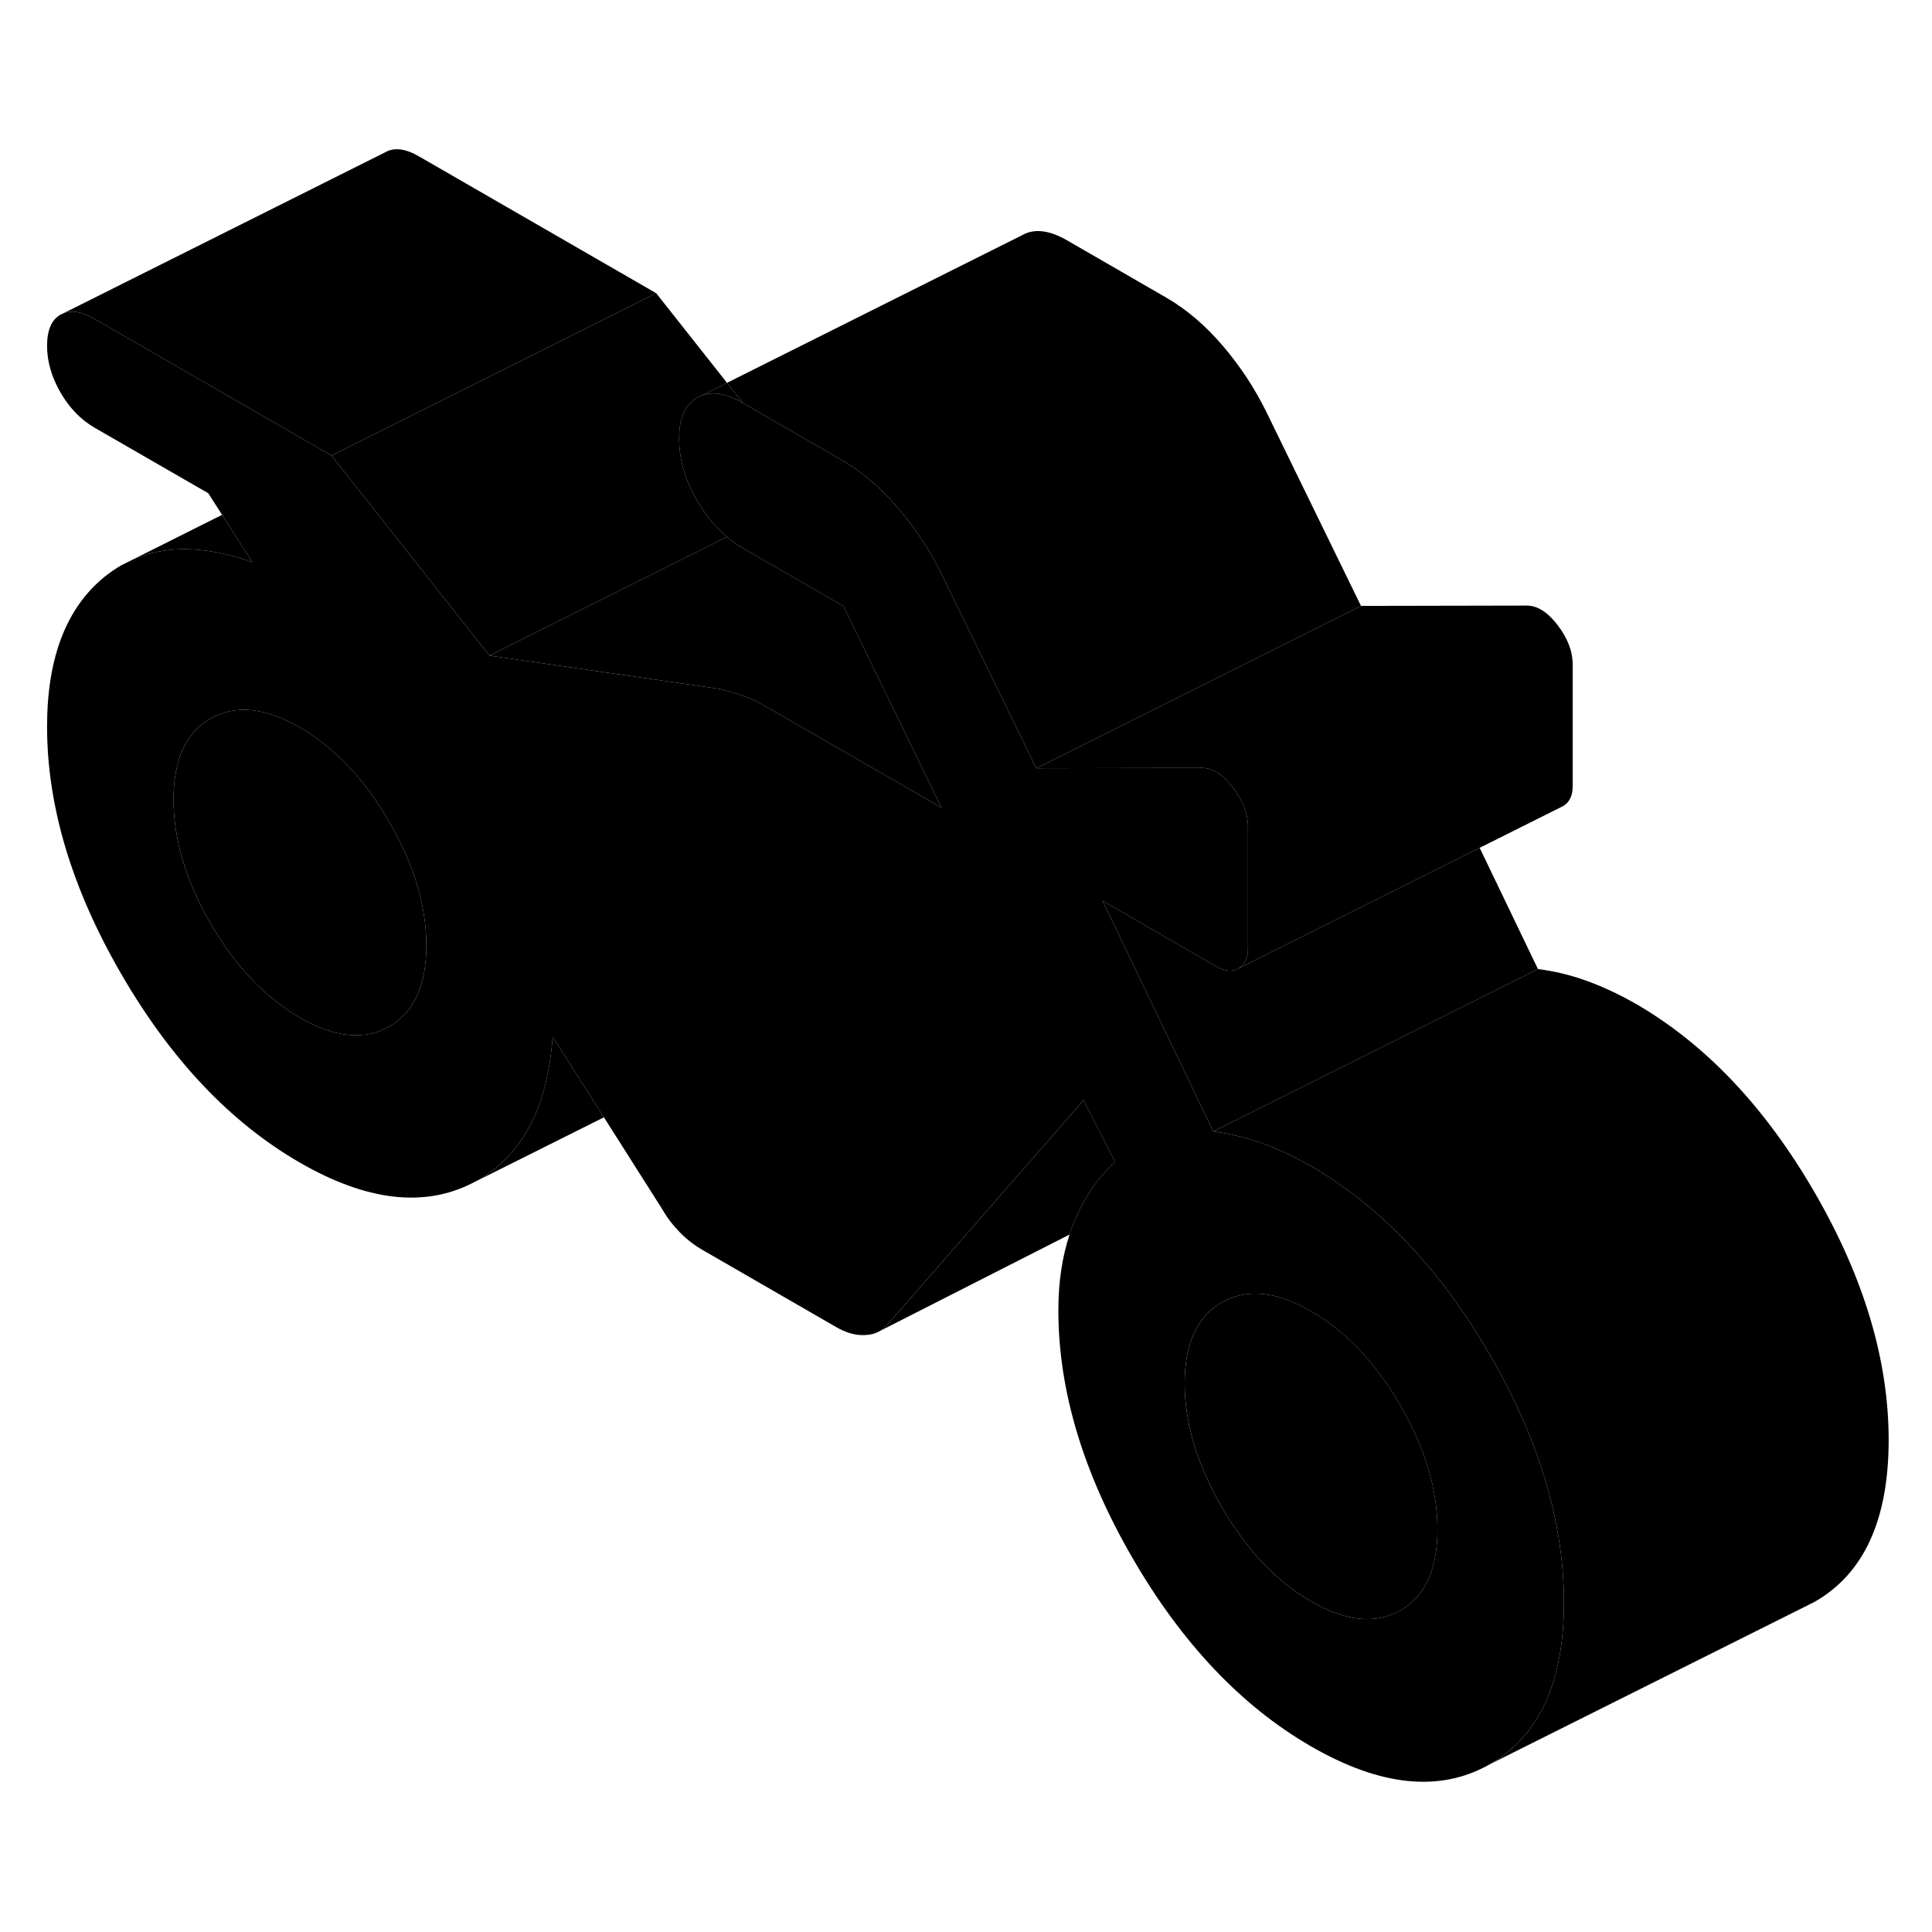 <svg width="48" height="48" viewBox="0 0 119 105" class="pr-icon-iso-duotone-secondary"
     xmlns="http://www.w3.org/2000/svg" stroke-width="1px" stroke-linecap="round" stroke-linejoin="round">
    <path d="M44.78 16.58L43.18 17.38C43.89 17.09 44.73 17.23 45.72 17.8L45.76 17.82L44.78 16.58Z" class="pr-icon-iso-duotone-primary-stroke" stroke-linejoin="round"/>
    <path d="M40.419 11.06L33.549 14.5L20.419 21.06L5.819 12.64C5.059 12.2 4.419 12.08 3.899 12.3L23.729 2.38C24.279 2.06 24.979 2.15 25.819 2.64L40.419 11.06Z" class="pr-icon-iso-duotone-primary-stroke" stroke-linejoin="round"/>
    <path d="M83.829 30.32L63.829 40.32L57.989 28.35C57.269 26.89 56.379 25.54 55.309 24.29C55.249 24.23 55.199 24.16 55.139 24.1C54.119 22.94 53.029 22.02 51.849 21.34L45.759 17.82L44.779 16.58L62.949 7.49C63.699 7.06 64.619 7.17 65.719 7.8L71.849 11.34C73.089 12.06 74.239 13.04 75.309 14.29C76.379 15.54 77.269 16.89 77.989 18.35L83.829 30.32Z" class="pr-icon-iso-duotone-primary-stroke" stroke-linejoin="round"/>
    <path d="M96.869 33.94V41.42C96.869 42.01 96.669 42.42 96.279 42.65L76.279 52.65C76.669 52.42 76.869 52.01 76.869 51.42V43.94C76.869 43.12 76.559 42.31 75.939 41.5C75.329 40.7 74.689 40.3 74.039 40.3L63.829 40.32L83.829 30.32L94.039 30.3C94.689 30.3 95.329 30.7 95.939 31.5C96.559 32.31 96.869 33.12 96.869 33.94Z" class="pr-icon-iso-duotone-primary-stroke" stroke-linejoin="round"/>
    <path d="M94.729 52.69L87.059 56.53L77.559 61.28L74.729 62.69L67.909 48.48L74.919 52.53C75.439 52.83 75.889 52.87 76.279 52.65L91.139 45.22L94.729 52.69Z" class="pr-icon-iso-duotone-primary-stroke" stroke-linejoin="round"/>
    <path d="M88.54 87.2C88.54 89.65 87.78 91.32 86.26 92.19C84.73 93.06 82.9 92.87 80.76 91.64C78.62 90.4 76.79 88.47 75.26 85.84C73.74 83.21 72.97 80.66 72.97 78.21C72.97 75.76 73.74 74.09 75.26 73.22C76.79 72.35 78.62 72.53 80.76 73.77C82.9 75 84.73 76.94 86.26 79.57C87.78 82.2 88.54 84.74 88.54 87.2Z" class="pr-icon-iso-duotone-primary-stroke" stroke-linejoin="round"/>
    <path d="M57.989 42.75L47.179 36.52C46.659 36.22 46.179 35.99 45.719 35.84C45.479 35.76 45.239 35.68 44.989 35.62C44.779 35.55 44.569 35.5 44.359 35.44L30.759 33.47L30.149 33.38L30.729 33.09L39.679 28.62L44.779 26.07C45.069 26.33 45.389 26.55 45.719 26.74L51.95 30.33L57.989 42.75Z" class="pr-icon-iso-duotone-primary-stroke" stroke-linejoin="round"/>
    <path d="M44.779 26.07L39.679 28.62L30.729 33.09L30.149 33.38L23.169 24.54L20.569 21.25L20.419 21.06L33.549 14.5L40.419 11.06L44.779 16.58L43.179 17.38L42.949 17.49C42.199 17.91 41.829 18.76 41.829 20.02C41.829 21.28 42.199 22.57 42.949 23.85C43.469 24.75 44.079 25.49 44.779 26.07Z" class="pr-icon-iso-duotone-primary-stroke" stroke-linejoin="round"/>
    <path d="M68.69 64.57C67.59 65.57 66.73 66.84 66.11 68.38C66.02 68.6 65.94 68.81 65.88 69.04L54.26 74.95C54.41 74.85 54.55 74.73 54.68 74.57L66.03 61.58L66.74 60.76L67.63 62.51L68.69 64.57Z" class="pr-icon-iso-duotone-primary-stroke" stroke-linejoin="round"/>
    <path d="M37.199 61.82L29.079 65.88C32.069 64.36 33.719 61.35 34.039 56.85L37.199 61.82Z" class="pr-icon-iso-duotone-primary-stroke" stroke-linejoin="round"/>
    <path d="M116.33 81.69C116.33 86.61 114.81 89.93 111.76 91.67L91.76 101.67C94.809 99.93 96.329 96.61 96.329 91.69C96.329 90.1 96.169 88.5 95.85 86.87C95.189 83.47 93.82 79.99 91.76 76.43C89.95 73.31 87.919 70.68 85.68 68.55C84.139 67.08 82.499 65.84 80.76 64.83C79.719 64.24 78.7 63.76 77.689 63.4C77.159 63.21 76.629 63.05 76.1 62.94C75.639 62.83 75.18 62.75 74.73 62.69L77.559 61.28L87.059 56.53L94.73 52.69C95.7 52.81 96.689 53.04 97.689 53.4C98.7 53.76 99.719 54.24 100.76 54.83C105.04 57.31 108.71 61.17 111.76 66.43C114.81 71.69 116.33 76.78 116.33 81.69Z" class="pr-icon-iso-duotone-primary-stroke" stroke-linejoin="round"/>
    <path d="M95.849 86.87C95.189 83.47 93.819 79.99 91.759 76.43C89.949 73.31 87.919 70.68 85.679 68.55C84.139 67.08 82.499 65.84 80.759 64.83C79.719 64.24 78.699 63.76 77.689 63.4C77.159 63.21 76.629 63.05 76.099 62.94C75.639 62.83 75.179 62.75 74.729 62.69L67.909 48.48L74.919 52.53C75.439 52.83 75.889 52.87 76.279 52.65C76.669 52.42 76.869 52.01 76.869 51.42V43.94C76.869 43.12 76.559 42.31 75.939 41.5C75.329 40.7 74.689 40.3 74.039 40.3L63.829 40.32L57.989 28.35C57.269 26.89 56.379 25.54 55.309 24.29C55.249 24.23 55.199 24.16 55.139 24.1C54.119 22.94 53.029 22.02 51.849 21.34L45.759 17.82L45.719 17.8C44.729 17.23 43.889 17.09 43.179 17.38L42.949 17.49C42.199 17.91 41.829 18.76 41.829 20.02C41.829 21.28 42.199 22.57 42.949 23.85C43.469 24.75 44.079 25.49 44.779 26.07C45.069 26.33 45.389 26.55 45.719 26.74L51.949 30.33L57.989 42.75L47.179 36.52C46.659 36.22 46.179 35.99 45.719 35.84C45.479 35.76 45.239 35.68 44.989 35.62C44.779 35.55 44.569 35.5 44.359 35.44L30.759 33.47L30.149 33.38L23.169 24.54L20.569 21.25L20.419 21.06L5.819 12.64C5.059 12.2 4.419 12.08 3.899 12.3L3.729 12.38C3.179 12.69 2.899 13.33 2.899 14.3C2.899 15.27 3.179 16.23 3.729 17.18C4.279 18.13 4.979 18.85 5.819 19.34L12.829 23.38L13.679 24.71L15.549 27.63C12.689 26.61 10.219 26.56 8.149 27.48L7.469 27.82C7.119 28.02 6.779 28.26 6.449 28.52C4.089 30.43 2.899 33.51 2.899 37.75C2.899 42.67 4.429 47.75 7.479 53.01C10.529 58.27 14.189 62.14 18.469 64.61C22.559 66.97 26.099 67.39 29.079 65.88C32.069 64.36 33.719 61.35 34.039 56.85L37.199 61.82L40.759 67.43C41.079 67.99 41.459 68.48 41.879 68.91C42.299 69.34 42.769 69.7 43.289 70L51.469 74.72C52.109 75.1 52.729 75.27 53.309 75.23C53.609 75.22 53.869 75.15 54.089 75.04L54.259 74.95C54.409 74.85 54.549 74.73 54.679 74.57L66.029 61.58L66.739 60.76L67.629 62.51L68.689 64.57C67.589 65.57 66.729 66.84 66.109 68.38C66.019 68.6 65.939 68.81 65.879 69.04C65.419 70.44 65.189 71.98 65.189 73.71C65.189 78.63 66.709 83.71 69.759 88.97C72.809 94.23 76.479 98.1 80.759 100.57C85.039 103.04 88.709 103.41 91.759 101.67C94.809 99.93 96.329 96.61 96.329 91.69C96.329 90.1 96.169 88.5 95.849 86.87ZM23.969 56.23C22.449 57.1 20.609 56.91 18.469 55.68C16.329 54.44 14.499 52.51 12.969 49.88C11.449 47.25 10.689 44.7 10.689 42.25C10.689 39.8 11.449 38.13 12.969 37.26C14.499 36.39 16.329 36.57 18.469 37.81C20.609 39.04 22.449 40.98 23.969 43.61C25.499 46.24 26.259 48.78 26.259 51.24C26.259 53.7 25.499 55.36 23.969 56.23ZM86.259 92.19C84.729 93.06 82.899 92.87 80.759 91.64C78.619 90.4 76.789 88.47 75.259 85.84C73.739 83.21 72.969 80.66 72.969 78.21C72.969 75.76 73.739 74.09 75.259 73.22C76.789 72.35 78.619 72.53 80.759 73.77C82.899 75 84.729 76.94 86.259 79.57C87.779 82.2 88.539 84.74 88.539 87.2C88.539 89.66 87.779 91.32 86.259 92.19Z" class="pr-icon-iso-duotone-primary-stroke" stroke-linejoin="round"/>
    <path d="M26.259 51.24C26.259 53.69 25.499 55.36 23.969 56.23C22.449 57.1 20.609 56.91 18.469 55.68C16.329 54.44 14.499 52.51 12.97 49.88C11.45 47.25 10.69 44.7 10.69 42.25C10.69 39.8 11.45 38.13 12.97 37.26C14.499 36.39 16.329 36.57 18.469 37.81C20.609 39.04 22.449 40.98 23.969 43.61C25.499 46.24 26.259 48.78 26.259 51.24Z" class="pr-icon-iso-duotone-primary-stroke" stroke-linejoin="round"/>
    <path d="M15.549 27.63C12.689 26.61 10.219 26.56 8.149 27.48L13.679 24.71L15.549 27.63Z" class="pr-icon-iso-duotone-primary-stroke" stroke-linejoin="round"/>
</svg>